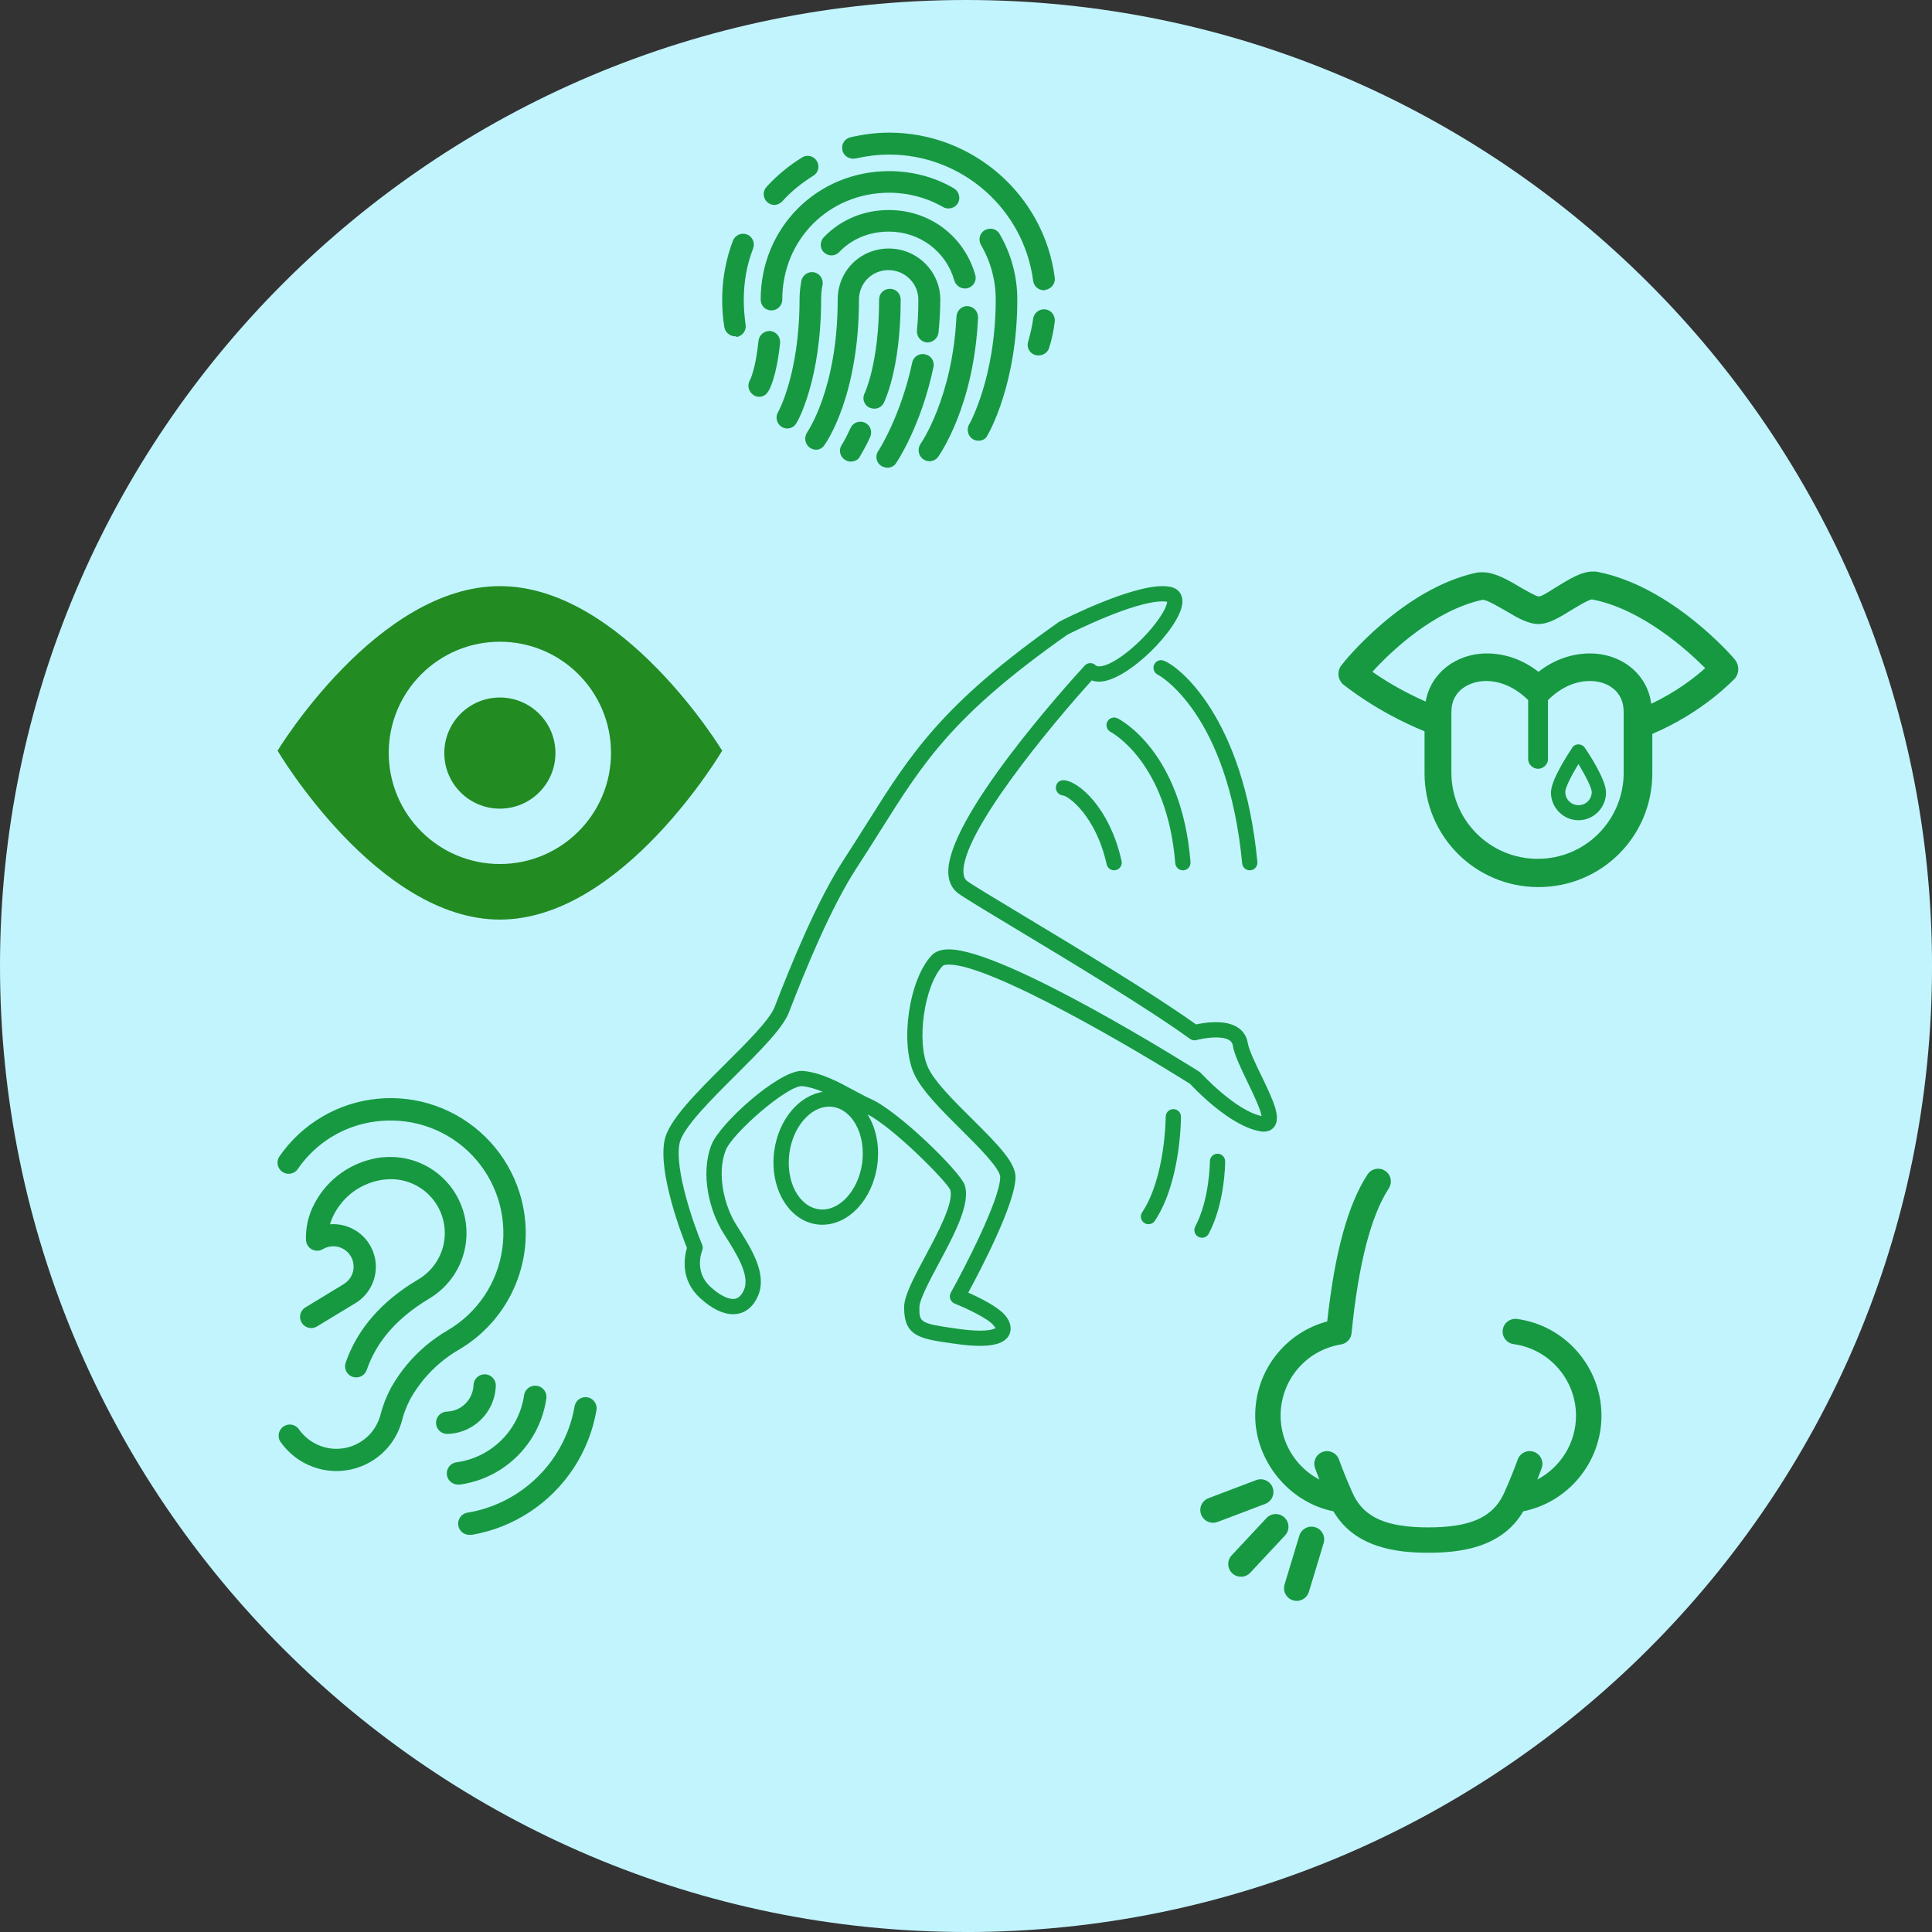 <?xml version="1.0" encoding="UTF-8"?><svg id="a" xmlns="http://www.w3.org/2000/svg" width="265.17mm" height="265.17mm" viewBox="0 0 751.66 751.66"><rect x="0" y="0" width="751.66" height="751.66" fill="#333333" stroke="none"/><defs><style>.b{fill:#228b22;}.c{fill:#179942;}.d{fill:#c2f4fe;}</style></defs><path class="d" d="M375.84,751.66C168.59,751.66,0,583.06,0,375.84S168.59,0,375.84,0s375.83,168.6,375.83,375.84-168.6,375.83-375.83,375.83Z"/><path class="c" d="M467.14,417.43c-.18-.2-.39-.38-.62-.52-3.07-1.94-75.55-47.55-97.36-47.55-3,0-5.27,.8-6.75,2.4-8.78,9.41-12.36,33.99-6.72,46.14,3.02,6.5,10.78,14.2,18.28,21.64,6.44,6.39,15.26,15.13,15.17,18.53-.21,8.9-13.96,35.41-19.23,44.88-.42,.75-.49,1.64-.2,2.45,.29,.8,.91,1.45,1.7,1.77,4.74,1.88,13.03,5.84,15.13,8.46,.52,.66,.72,1.06,.77,1.04-.2,.16-1.47,1.03-5.99,1.03-2.33,0-5.15-.23-8.4-.68l-.71-.1c-14.51-2.02-14.51-2.49-14.51-8.24,0-3.04,4-10.51,7.53-17.11,6.12-11.44,12.46-23.26,10.11-30.5-1.68-5.16-25.75-28.71-36.41-33.44-2.07-.92-4.32-2.14-6.7-3.43-5.9-3.2-12.58-6.83-19.62-7.53-.22-.02-.46-.04-.7-.04-9.22,0-31.9,20.57-35.07,28.66-4.53,11.58-.73,26.07,4.72,34.64l.22,.34c4.71,7.41,10.06,15.81,7.72,21.45-1.51,3.64-3.61,3.64-4.3,3.64-2.33,0-5.45-1.67-8.79-4.71-6.47-5.88-3.36-13.75-3.23-14.07,.31-.74,.31-1.56,0-2.3-3.14-7.52-10.83-29.26-8.8-39.44,1.19-5.97,12.26-16.99,22.03-26.72,9.32-9.28,18.13-18.05,20.51-24.2,6.47-16.71,16.25-40.74,26.48-56.43,3.28-5.02,6.23-9.72,9.05-14.19,17.09-27.16,28.4-45.11,72.84-76.38,2.29-1.16,25.84-12.94,37.01-12.94,.64,0,1.21,.04,1.81,.15-.07,1.02-1.02,3.94-5.01,9-6.91,8.74-16.74,16.13-21.46,16.13-.92,0-1.25-.32-1.37-.43-.58-.56-1.34-.87-2.15-.84-.8,.02-1.56,.37-2.1,.96-5.62,6.12-54.92,60.35-53.03,81.41,.27,3.03,1.56,5.5,3.72,7.14,2.13,1.61,10.49,6.65,22.05,13.6,20.7,12.45,51.96,31.27,68.21,43.08,.73,.54,1.66,.71,2.52,.46,.04,0,3.78-1.01,7.58-1.01,6.03,0,6.42,2.33,6.55,3.09,.6,3.62,3.11,8.81,5.76,14.31,1.94,4.01,5.02,10.39,5.47,13.19-10.36-2.23-23.53-16.65-23.66-16.79Zm-131.71,35.03c-1.45,10.77-8.98,19.07-16.83,18.01-7.81-1.05-12.96-10.83-11.48-21.82,1.36-10.15,8.16-18.1,15.48-18.1,.45,0,.9,.03,1.35,.09,3.62,.48,6.81,2.91,8.99,6.82,2.34,4.19,3.22,9.52,2.49,15Zm155.27-34.02c-2.36-4.87-4.79-9.92-5.25-12.7-.5-3.01-2.78-8.06-12.41-8.06-3.08,0-6.04,.52-7.72,.88-16.73-12-47.21-30.34-67.53-42.56-10.98-6.61-19.65-11.82-21.53-13.25-.52-.39-1.23-1.13-1.39-2.93-1.35-15.09,34.12-57.7,49.88-75.09,.88,.31,1.84,.48,2.87,.48h0c10.93,0,31.42-20.75,32.37-30.43,.33-3.35-1.44-5.82-4.62-6.46-.93-.19-1.97-.28-3.09-.28-13.12,0-38.82,13.13-39.91,13.69-.12,.06-.24,.13-.35,.21-45.56,32.03-57.75,51.39-74.62,78.2-2.8,4.45-5.74,9.12-8.99,14.11-10.54,16.16-20.48,40.57-27.04,57.53-1.92,4.98-10.69,13.7-19.16,22.13-11.38,11.33-22.13,22.03-23.67,29.77-2.52,12.67,6.57,36.47,8.72,41.84-.99,3.28-2.76,12.35,5.15,19.53,4.56,4.15,8.87,6.25,12.79,6.25,4.36,0,7.84-2.6,9.79-7.32,3.52-8.51-2.7-18.29-8.2-26.92l-.22-.34c-4.82-7.57-7.81-20.06-4.2-29.28,2.49-6.36,23.52-24.89,29.63-24.89h0c2.68,.27,5.43,1.13,8.13,2.25-9.34,1.43-17.27,10.85-18.91,23.05-1.91,14.23,5.53,27.01,16.58,28.5,.72,.09,1.43,.14,2.15,.14,10.4,0,19.58-10,21.37-23.25,.9-6.74-.23-13.37-3.19-18.68-.2-.35-.42-.67-.62-1.01,10.28,5.29,30.74,26.07,32.17,29.34,1.57,4.83-4.94,16.98-9.69,25.85-4.42,8.25-8.24,15.38-8.24,19.91,0,11.4,6.15,12.26,19.64,14.13l.71,.1c3.53,.5,6.63,.74,9.23,.74,6.22,0,9.93-1.43,11.34-4.37,.62-1.29,1.25-3.96-1.48-7.37-2.76-3.45-10.17-7.07-14.48-8.97,4.88-9.01,18.14-34.37,18.39-44.73,.14-5.67-6.34-12.4-16.93-22.89-7.13-7.08-14.51-14.39-17.08-19.93-4.66-10.03-1.53-31.85,5.67-39.57,.05-.05,.53-.51,2.41-.51,16.6,0,73.04,33.3,93.85,46.42,2.17,2.34,15.53,16.3,27.14,18.42,3.69,.67,5.21-1.09,5.82-2.07,2.27-3.61-.39-9.51-5.27-19.64Z"/><path class="c" d="M448.95,258.78c-.56,1.49,.23,3.2,1.7,3.82,.27,.11,27.11,14.92,32.62,73.3,.14,1.54,1.44,2.7,2.96,2.7,.09,0,.18,0,.28-.01,1.64-.15,2.84-1.61,2.68-3.24-5.29-56.16-30.6-76.37-36.58-78.36-1.52-.51-3.09,.3-3.66,1.8Z"/><path class="c" d="M457.25,335.86c.12,1.55,1.42,2.74,2.96,2.74,.08,0,.16,0,.24,0,1.64-.13,2.86-1.56,2.73-3.2-3.44-43.05-27.38-55.43-28.4-55.94-1.46-.72-3.24-.13-3.98,1.33-.73,1.46-.14,3.25,1.32,3.99,.22,.11,21.97,11.63,25.13,51.1Z"/><path class="c" d="M413.63,303.54c-1.59,0-2.77,1.25-2.85,2.84-.07,1.59,1.24,2.96,2.81,3.11,1.99,.19,12.73,7.76,16.96,26.78,.31,1.39,1.54,2.33,2.9,2.33,.21,0,.43-.02,.65-.07,1.6-.35,2.61-1.94,2.26-3.55-4.65-20.93-17.08-31.44-22.73-31.44Z"/><path class="c" d="M456.5,431.51c-1.65,0-2.97,1.33-2.97,2.97,0,.23-.11,23.54-9.17,37.19-.91,1.37-.54,3.21,.83,4.12,.51,.34,1.07,.5,1.64,.5,.96,0,1.91-.47,2.48-1.33,10.04-15.12,10.16-39.45,10.16-40.47,0-1.65-1.33-2.98-2.97-2.98Z"/><path class="c" d="M473.7,448.85h0c-1.64,0-2.97,1.33-2.98,2.97,0,.15-.08,14.78-5.7,25.37-.77,1.45-.22,3.25,1.23,4.02,.44,.23,.92,.35,1.39,.35,1.06,0,2.1-.57,2.63-1.58,6.32-11.91,6.39-27.5,6.39-28.15,0-1.64-1.33-2.97-2.97-2.97Z"/><path class="c" d="M590.22,513.15c-2.7-.36-5.2,1.53-5.56,4.24-.37,2.7,1.53,5.2,4.24,5.56,13.83,1.87,24.26,13.83,24.26,27.82,0,10.66-6.05,20.12-15.04,24.85,.54-1.38,1.1-2.84,1.67-4.42,.93-2.56-.39-5.4-2.96-6.34-2.56-.93-5.4,.39-6.34,2.96-2.87,7.89-5.51,13.46-5.55,13.57h0c-4.29,9-13.04,12.85-29.24,12.85s-24.82-3.8-29.15-12.69c-.03-.05-.04-.1-.05-.15-.03-.05-2.68-5.65-5.56-13.57-.93-2.57-3.77-3.88-6.34-2.96-2.56,.93-3.89,3.77-2.96,6.34,.58,1.6,1.14,3.06,1.68,4.44-9.02-4.73-15.09-14.19-15.09-24.87,0-13.81,9.88-25.47,23.49-27.71,2.21-.36,3.9-2.16,4.12-4.39,2.64-26.7,7.51-45.65,14.48-56.33,1.49-2.29,.85-5.35-1.44-6.85-2.29-1.49-5.35-.84-6.84,1.44-7.62,11.68-12.75,30.4-15.67,57.17-16.45,4.41-28.03,19.27-28.03,36.66s12.91,33.68,30.43,37.22c8.4,14.39,24.96,16.12,36.93,16.12s28.54-1.73,36.93-16.12c17.52-3.54,30.43-19.1,30.43-37.22,0-18.91-14.12-35.09-32.84-37.62Z"/><path class="c" d="M482.8,613.44c-1.21,0-2.42-.44-3.37-1.33-2-1.87-2.1-4.99-.24-6.99l13.54-14.5c1.86-1.99,4.99-2.1,6.99-.24,2,1.87,2.1,4.99,.24,6.99l-13.54,14.51c-.97,1.04-2.29,1.57-3.61,1.57Z"/><path class="c" d="M471.94,592.45c-1.99,0-3.88-1.22-4.63-3.2-.97-2.55,.32-5.41,2.88-6.38l18.55-7.03c2.55-.96,5.41,.32,6.38,2.88,.97,2.55-.32,5.41-2.88,6.38l-18.55,7.03c-.58,.22-1.17,.32-1.75,.32Z"/><path class="c" d="M504.5,622.84c-.47,0-.95-.07-1.43-.21-2.61-.79-4.09-3.55-3.3-6.17l5.74-18.99c.79-2.61,3.54-4.1,6.16-3.3,2.61,.79,4.09,3.55,3.31,6.17l-5.74,18.99c-.65,2.14-2.61,3.52-4.74,3.52Z"/><path class="b" d="M194.48,336.15c-23.88,0-43.24-19.36-43.24-43.24s19.36-43.24,43.24-43.24,43.24,19.36,43.24,43.24-19.36,43.24-43.24,43.24Zm0-108.11c-47.76,0-86.49,64.02-86.49,64.02,0,0,38.73,65.71,86.49,65.71s86.49-65.71,86.49-65.71c0,0-38.73-64.02-86.49-64.02Z"/><circle class="b" cx="194.48" cy="292.99" r="21.62"/><path class="c" d="M192.9,539.17c.03-.76-.15-1.51-.51-2.19s-.89-1.24-1.53-1.64c-.65-.4-1.39-.63-2.15-.65-.76-.03-1.51,.15-2.19,.51-.67,.36-1.24,.89-1.64,1.53s-.63,1.39-.65,2.15c-.03,.89-.17,1.78-.43,2.63-.25,.86-.61,1.68-1.06,2.45-.46,.77-1.01,1.48-1.64,2.11-.63,.63-1.34,1.18-2.11,1.64-.77,.46-1.59,.81-2.45,1.06-.86,.25-1.74,.39-2.63,.43-.76,.01-1.5,.22-2.16,.62-.65,.39-1.19,.95-1.56,1.61-.37,.66-.56,1.42-.55,2.18,.01,.76,.22,1.51,.62,2.16s.95,1.19,1.61,1.56c.66,.37,1.42,.56,2.18,.55h.14c1.62-.06,3.22-.31,4.78-.77,1.55-.45,3.04-1.1,4.44-1.93s2.68-1.82,3.82-2.97c1.15-1.14,2.14-2.43,2.97-3.82,.83-1.39,1.47-2.88,1.93-4.44,.46-1.55,.72-3.16,.77-4.78Z"/><path class="c" d="M212.56,544.09c.11-.76,.01-1.54-.28-2.25-.29-.71-.76-1.34-1.36-1.81-.61-.47-1.32-.78-2.09-.88-.76-.11-1.54-.01-2.25,.28-.71,.29-1.34,.76-1.81,1.36-.47,.61-.78,1.32-.88,2.09-.32,2.17-.87,4.3-1.64,6.35-.77,2.05-1.76,4.02-2.94,5.86-1.19,1.84-2.57,3.55-4.12,5.1-1.55,1.55-3.26,2.93-5.1,4.12-1.84,1.19-3.81,2.17-5.86,2.94-2.05,.77-4.18,1.32-6.35,1.64-.76,.05-1.49,.31-2.13,.73-.63,.43-1.14,1.01-1.48,1.7-.33,.69-.48,1.45-.43,2.21,.05,.76,.31,1.49,.73,2.13,.43,.63,1.01,1.14,1.7,1.48,.69,.33,1.45,.48,2.21,.43h.61c2.79-.4,5.53-1.11,8.18-2.09,2.64-.99,5.17-2.25,7.54-3.78s4.58-3.3,6.57-5.3,3.77-4.2,5.3-6.57c1.53-2.37,2.79-4.9,3.78-7.54,.99-2.64,1.69-5.38,2.09-8.18Z"/><path class="c" d="M228.57,543.64c-.37-.06-.75-.08-1.12-.05-.37,.03-.74,.11-1.1,.24s-.69,.3-1,.51c-.31,.21-.59,.47-.83,.75-.24,.29-.45,.6-.61,.94s-.28,.7-.35,1.07c-.59,3.41-1.53,6.76-2.8,9.98-1.27,3.22-2.87,6.31-4.77,9.2-1.9,2.9-4.09,5.59-6.54,8.04s-5.14,4.64-8.04,6.55-5.98,3.5-9.2,4.78c-3.22,1.28-6.56,2.22-9.98,2.81-.76,.06-1.49,.33-2.12,.76-.63,.44-1.13,1.03-1.45,1.72-.33,.69-.46,1.46-.4,2.22s.33,1.49,.76,2.12,1.03,1.13,1.72,1.45,1.46,.46,2.22,.4c.04,0,.08,0,.12,0,.04,0,.08,0,.12,0s.08,0,.12,0,.08,0,.12,0,.08,0,.12,0c.04,0,.08,0,.12,0,4-.7,7.92-1.8,11.7-3.3s7.39-3.38,10.78-5.61c3.39-2.23,6.55-4.81,9.42-7.69,2.87-2.88,5.43-6.04,7.66-9.44,2.22-3.4,4.09-7.02,5.57-10.8s2.58-7.7,3.26-11.71c.06-.37,.07-.75,.03-1.12-.04-.37-.12-.74-.26-1.09-.13-.35-.31-.68-.53-.99-.22-.31-.48-.58-.76-.82-.29-.24-.61-.44-.95-.6-.34-.16-.7-.27-1.07-.33Z"/><path class="c" d="M204.42,483.59c.55-7.62-.57-15.27-3.28-22.42-2.71-7.15-6.94-13.62-12.41-18.96-5.46-5.34-12.03-9.43-19.23-11.98s-14.88-3.49-22.49-2.77-14.97,3.09-21.57,6.95-12.28,9.1-16.64,15.38c-.45,.63-.73,1.36-.81,2.13-.07,.77,.06,1.55,.39,2.25,.33,.7,.84,1.3,1.47,1.74s1.38,.7,2.15,.75c.77,.05,1.54-.1,2.24-.44,.69-.35,1.28-.87,1.7-1.52,1.21-1.75,2.54-3.41,3.99-4.96,1.45-1.55,3.01-3,4.68-4.33,1.66-1.33,3.42-2.53,5.26-3.59,1.84-1.07,3.75-2,5.73-2.78,1.98-.79,4.01-1.43,6.08-1.91,2.07-.49,4.17-.82,6.29-1,6.58-.61,13.21,.27,19.4,2.58,6.19,2.31,11.77,5.99,16.34,10.77,4.56,4.78,7.99,10.52,10.02,16.81s2.61,12.95,1.7,19.49c-.91,6.54-3.29,12.8-6.95,18.29-3.67,5.49-8.53,10.09-14.22,13.44-1.51,.87-2.97,1.81-4.4,2.81-1.42,1-2.8,2.06-4.14,3.18-1.33,1.12-2.61,2.3-3.84,3.53s-2.4,2.52-3.52,3.85c-1.12,1.34-2.17,2.72-3.17,4.15s-1.93,2.9-2.8,4.41l-.14,.24c-.31,.57-.61,1.15-.89,1.73s-.56,1.17-.82,1.77c-.26,.59-.51,1.19-.75,1.8s-.46,1.21-.67,1.83-.41,1.23-.6,1.85c-.19,.62-.36,1.25-.52,1.88-.35,1.29-.84,2.53-1.46,3.71-.63,1.18-1.38,2.28-2.25,3.29-.87,1.01-1.85,1.91-2.93,2.7-1.07,.79-2.24,1.45-3.46,1.98-1.22,.53-2.5,.92-3.81,1.16-1.31,.24-2.64,.33-3.98,.28-.92-.04-1.83-.16-2.74-.34-.9-.18-1.79-.44-2.65-.76-.86-.32-1.7-.71-2.5-1.15-.8-.45-1.57-.96-2.3-1.52s-1.41-1.19-2.04-1.86c-.63-.67-1.21-1.39-1.73-2.15-.45-.57-1.04-1.02-1.71-1.31-.67-.29-1.4-.4-2.13-.32s-1.42,.33-2.02,.74c-.6,.41-1.09,.97-1.42,1.63s-.48,1.38-.46,2.11c.03,.73,.24,1.44,.61,2.07,.78,1.13,1.64,2.19,2.58,3.19,.94,1,1.96,1.92,3.04,2.76,1.08,.84,2.23,1.59,3.43,2.26,1.2,.66,2.45,1.23,3.73,1.7s2.61,.84,3.95,1.11,2.7,.43,4.07,.49h1.04c1.92,0,3.83-.2,5.7-.61,1.87-.41,3.69-1.03,5.43-1.83,1.74-.81,3.38-1.8,4.91-2.96,1.52-1.16,2.92-2.49,4.15-3.95,1.24-1.46,2.31-3.06,3.2-4.76,.89-1.7,1.59-3.49,2.1-5.34,.13-.52,.27-1.03,.42-1.54s.31-1.02,.49-1.52,.36-1,.55-1.5c.19-.5,.4-.99,.61-1.47,.21-.49,.44-.97,.67-1.45s.48-.95,.73-1.42l.14-.24c.74-1.29,1.54-2.54,2.4-3.76,.85-1.22,1.76-2.4,2.71-3.54,.96-1.14,1.96-2.24,3.01-3.29,1.05-1.05,2.15-2.06,3.29-3.01,1.14-.96,2.32-1.86,3.54-2.71,1.22-.85,2.47-1.65,3.76-2.4,2.43-1.43,4.74-3.05,6.9-4.85,2.17-1.8,4.19-3.77,6.04-5.89,1.85-2.12,3.53-4.39,5.02-6.78,1.49-2.39,2.78-4.9,3.87-7.5,1.09-2.6,1.96-5.28,2.62-8.02,.66-2.74,1.09-5.53,1.3-8.33Z"/><path class="c" d="M133.71,499.61l-14.82,9c-.66,.39-1.21,.95-1.59,1.62-.38,.67-.57,1.43-.55,2.2,.01,.77,.23,1.52,.63,2.18,.4,.66,.97,1.2,1.64,1.56,.68,.37,1.44,.54,2.21,.52,.77-.03,1.52-.26,2.17-.67l14.87-9.01c2.11-1.28,3.91-3.02,5.26-5.09,1.35-2.07,2.22-4.41,2.55-6.86,.33-2.45,.11-4.94-.65-7.29-.76-2.35-2.03-4.5-3.72-6.3s-3.77-3.19-6.07-4.08-4.77-1.26-7.24-1.07c.05-.17,.1-.34,.15-.52,.05-.17,.11-.34,.17-.51,.06-.17,.12-.34,.18-.51s.13-.33,.2-.5c.07-.17,.14-.33,.21-.49s.15-.33,.22-.49c.61-1.31,1.34-2.56,2.17-3.75,.83-1.18,1.76-2.3,2.77-3.32,1.02-1.03,2.12-1.96,3.3-2.8,1.18-.84,2.43-1.57,3.73-2.2,1.3-.62,2.66-1.14,4.05-1.53,1.39-.39,2.81-.67,4.25-.82h.23c3.16-.32,6.34,.09,9.32,1.19s5.67,2.86,7.86,5.15c2.2,2.29,3.85,5.05,4.82,8.07,.98,3.02,1.25,6.22,.81,9.36-.44,3.14-1.59,6.14-3.37,8.77-1.77,2.63-4.12,4.83-6.86,6.42-14.15,8.37-23.59,19.24-28.12,32.28-.25,.72-.31,1.49-.17,2.24,.14,.75,.48,1.45,.97,2.02,.5,.58,1.13,1.02,1.85,1.27,.72,.25,1.49,.31,2.24,.17,.75-.14,1.45-.48,2.02-.97,.58-.5,1.01-1.13,1.27-1.85,3.88-11.22,11.86-20.27,24.27-27.74,3.83-2.27,7.11-5.37,9.58-9.07s4.07-7.92,4.69-12.33,.23-8.9-1.13-13.15c-1.36-4.24-3.66-8.12-6.72-11.35-3.07-3.23-6.82-5.73-10.98-7.31-4.16-1.58-8.63-2.2-13.07-1.82h-.24c-1.94,.19-3.86,.55-5.73,1.08-1.88,.52-3.7,1.2-5.46,2.04-1.76,.84-3.44,1.82-5.04,2.94-1.59,1.12-3.08,2.38-4.46,3.76s-2.63,2.87-3.75,4.47-2.1,3.28-2.93,5.04c-.32,.67-.61,1.35-.87,2.05-.26,.69-.5,1.4-.71,2.11-.21,.71-.38,1.43-.53,2.16-.15,.73-.27,1.46-.36,2.2-.09,.74-.15,1.48-.18,2.22-.03,.74-.03,1.48,0,2.23,.03,.5,.14,.98,.34,1.44s.47,.88,.8,1.24c.34,.37,.73,.67,1.17,.9,.44,.23,.92,.39,1.41,.46,.49,.07,.99,.06,1.48-.04s.95-.28,1.38-.54c1.19-.71,2.55-1.09,3.94-1.11s2.76,.33,3.97,1.01c1.21,.68,2.22,1.67,2.93,2.86,.71,1.19,1.09,2.55,1.11,3.94,.02,1.39-.33,2.76-1.01,3.97-.68,1.21-1.67,2.22-2.86,2.93Z"/><path class="c" d="M642.43,273.81c-1.43-11.29-11.29-19.58-23.87-19.58-7,0-14.01,2.43-20.01,7.15-6-4.72-13.01-7.15-20.01-7.15-12.29,0-22.01,7.86-23.87,18.72-9.43-4.15-16.44-8.58-20.73-11.58,7.15-7.86,23.87-23.87,42.88-28.02,1.72,0,6.15,2.72,9,4.29,4.72,2.86,8.86,5.15,12.72,5.15s8-2.43,12.58-5.29c2.43-1.43,7-4.29,8.29-4.29,19.3,3.72,36.88,19.58,44.02,26.73-4,3.57-11.01,9.15-21.01,13.86Zm-10.72,26.73c0,18.58-14.87,33.59-33.45,33.59s-33.59-15.01-33.59-33.59v-23.58c0-8.29,7-12.01,13.58-12.01,5.72,0,11.58,2.72,16.29,7.43v23.01c0,2,1.86,3.72,3.86,3.72s3.86-1.72,3.86-3.72v-23.01c4.72-4.72,10.43-7.43,16.29-7.43,6.58,0,13.15,3.72,13.15,12.01v23.58Zm43.31-43.88c-1-1.29-24.73-28.59-53.46-34.16-.57-.14-1.29-.14-1.86-.14-4.57,0-9.43,3.14-14.15,6-2.29,1.43-5.72,3.72-6.86,3.72-1.29-.14-5.15-2.43-7.43-3.72-4.72-2.86-9.86-5.72-14.44-5.72-.86,0-1.43,0-2.29,.14-28.73,6.15-51.74,34.73-52.6,36.02-1.86,2.29-1.43,5.57,.57,7.43,.86,.57,12.58,10.43,31.73,18.3v16.29c0,24.44,19.72,44.31,44.31,44.31s44.31-19.72,44.31-44.31v-15.29c20.15-8.58,31.45-21.01,32.16-21.58,1.72-2.14,1.72-5.15,0-7.29Z"/><path class="c" d="M614.13,297.25c-2.86,4.57-5.15,9.29-5.15,10.86,0,2.86,2.29,5.15,5.15,5.15s5.15-2.29,5.15-5.15c0-1.57-2.43-6.29-5.15-10.86Zm0,21.87c-6,0-10.72-5-10.72-10.72,0-5,6.57-14.87,8.43-17.72,1-1.43,3.43-1.43,4.57,0,2,2.86,8.43,12.72,8.43,17.72,0,5.72-4.72,10.72-10.72,10.72Z"/><path class="c" d="M301.27,79.74c-.98,0-2.1-.42-2.8-1.12-1.68-1.54-1.82-4.2-.28-5.88,4.06-4.48,8.68-8.26,13.86-11.48,1.96-1.26,4.62-.56,5.74,1.4,1.26,1.96,.56,4.62-1.4,5.74-4.48,2.8-8.54,6.02-12.04,9.94-.84,.84-1.96,1.4-3.08,1.4Z"/><path class="c" d="M286.01,130.85c-1.96,0-3.78-1.4-4.2-3.5-.56-3.5-.84-7.14-.84-10.64,0-7.98,1.4-15.82,4.2-23.11,.84-2.1,3.22-3.22,5.46-2.38,2.1,.84,3.22,3.22,2.38,5.46-2.52,6.44-3.64,13.16-3.64,20.17,0,3.08,.28,6.3,.7,9.38,.42,2.24-1.12,4.48-3.5,4.9-.14-.42-.28-.28-.56-.28Z"/><path class="c" d="M404.06,138.28c-.42,0-.84,0-1.26-.14-2.24-.7-3.5-2.94-2.8-5.18,.84-2.94,1.54-5.88,1.96-8.96,.28-2.24,2.38-3.92,4.76-3.64,2.24,.28,3.92,2.38,3.64,4.76-.42,3.5-1.12,7-2.24,10.36-.56,1.68-2.24,2.8-4.06,2.8Z"/><path class="c" d="M406.16,112.93c-2.1,0-3.92-1.54-4.2-3.64-3.64-28.01-27.73-49.15-56.01-49.15-4.48,0-8.82,.56-13.16,1.54-2.24,.42-4.62-.98-5.04-3.22-.56-2.24,.84-4.48,3.08-5.04,4.9-1.12,9.94-1.82,15.12-1.82,32.49,0,60.22,24.23,64.42,56.43,.28,2.24-1.26,4.34-3.64,4.76-.28,.14-.42,.14-.56,.14Z"/><path class="c" d="M380.67,171.46c-.7,0-1.4-.14-2.1-.56-1.96-1.12-2.66-3.78-1.54-5.74,.14-.14,10.36-18.34,10.36-48.59,0-7.56-1.96-14.84-5.74-21.29-1.12-1.96-.56-4.62,1.54-5.74,1.96-1.12,4.62-.56,5.74,1.54,4.48,7.7,6.86,16.38,6.86,25.49,0,32.63-11.06,51.95-11.62,52.79-.56,1.4-1.96,2.1-3.5,2.1Z"/><path class="c" d="M300.15,120.77c-2.38,0-4.2-1.82-4.2-4.2,0-28.01,21.99-49.99,49.99-49.99,8.82,0,17.64,2.24,25.21,6.72,1.96,1.12,2.66,3.78,1.54,5.74-1.12,1.96-3.78,2.66-5.74,1.54-6.3-3.64-13.58-5.6-21.01-5.6-23.39,0-41.59,18.2-41.59,41.59,0,2.38-1.96,4.2-4.2,4.2Z"/><path class="c" d="M295.39,154.38c-.7,0-1.54-.14-2.24-.7-1.96-1.26-2.52-3.78-1.4-5.74,.14-.28,2.24-4.34,3.36-15.4,.28-2.24,2.24-3.92,4.62-3.78,2.24,.28,3.92,2.24,3.78,4.62-1.4,13.3-4.06,18.06-4.62,18.9-.84,1.4-2.1,2.1-3.5,2.1Z"/><path class="c" d="M361.62,179.45c-.84,0-1.68-.28-2.52-.84-1.82-1.4-2.24-3.92-.98-5.88,.14-.14,12.46-17.92,14-49.57,.14-2.38,2.1-4.2,4.34-4.06,2.38,.14,4.06,2.1,4.06,4.34-1.54,34.59-14.98,53.49-15.54,54.33-.84,1.12-2.1,1.68-3.36,1.68Z"/><path class="c" d="M375.35,112.23c-1.82,0-3.5-1.26-4.06-3.08-3.22-11.34-13.44-19.04-25.49-19.04-7.56,0-14.42,2.8-19.32,7.98-1.54,1.68-4.2,1.68-5.88,.14-1.68-1.54-1.68-4.2-.14-5.88,6.58-6.86,15.54-10.64,25.35-10.64,15.82,0,29.27,10.08,33.61,25.21,.7,2.24-.7,4.62-2.94,5.18-.28,.14-.7,.14-1.12,.14Z"/><path class="c" d="M306.31,166.7c-.7,0-1.4-.14-2.1-.56-1.96-1.12-2.66-3.78-1.54-5.74,.14-.14,8.4-15.12,8.4-43.83,0-2.52,.28-4.9,.7-7.28,.42-2.24,2.66-3.78,4.9-3.36,2.24,.42,3.78,2.66,3.36,4.9-.42,1.82-.56,3.78-.56,5.6,0,31.23-9.1,47.47-9.52,48.03-.84,1.54-2.24,2.24-3.64,2.24Z"/><path class="c" d="M345.24,181.97c-.84,0-1.54-.28-2.38-.7-1.96-1.26-2.52-3.92-1.12-5.88,.14-.14,8.68-13.44,13.16-34.31,.42-2.24,2.66-3.78,5.04-3.22,2.24,.42,3.78,2.66,3.22,5.04-4.76,22.55-14,36.55-14.42,37.11-.7,1.26-2.1,1.96-3.5,1.96Z"/><path class="c" d="M317.51,174.97c-.84,0-1.68-.28-2.52-.84-1.82-1.4-2.24-3.92-.98-5.88,.14-.28,11.9-17.08,11.9-51.67,0-11.2,8.82-19.89,19.89-19.89s20.03,8.96,20.03,19.89c0,4.2-.28,8.54-.7,12.88-.28,2.24-2.38,3.92-4.62,3.78-2.24-.28-3.92-2.24-3.78-4.62,.42-3.92,.56-7.98,.56-12.04,0-6.3-5.18-11.48-11.62-11.48s-11.48,5.04-11.48,11.48c0,37.67-12.88,55.87-13.44,56.57-.7,1.12-1.96,1.82-3.22,1.82Z"/><path class="c" d="M330.96,179.59c-.84,0-1.54-.28-2.24-.7-1.96-1.26-2.52-3.92-1.26-5.74,0,0,1.54-2.38,3.5-6.72,.98-2.1,3.5-2.94,5.6-1.96,2.1,.98,2.94,3.5,1.96,5.6-2.24,4.9-4.06,7.56-4.06,7.7-.7,1.26-2.1,1.82-3.5,1.82Z"/><path class="c" d="M340.2,159c-.7,0-1.26-.14-1.96-.42-2.1-.98-2.94-3.64-1.82-5.6,0-.14,5.6-11.62,5.6-36.41,0-2.38,1.82-4.2,4.2-4.2s4.2,1.82,4.2,4.2c0,26.89-6.3,39.63-6.58,40.19-.7,1.4-2.1,2.24-3.64,2.24Z"/></svg>